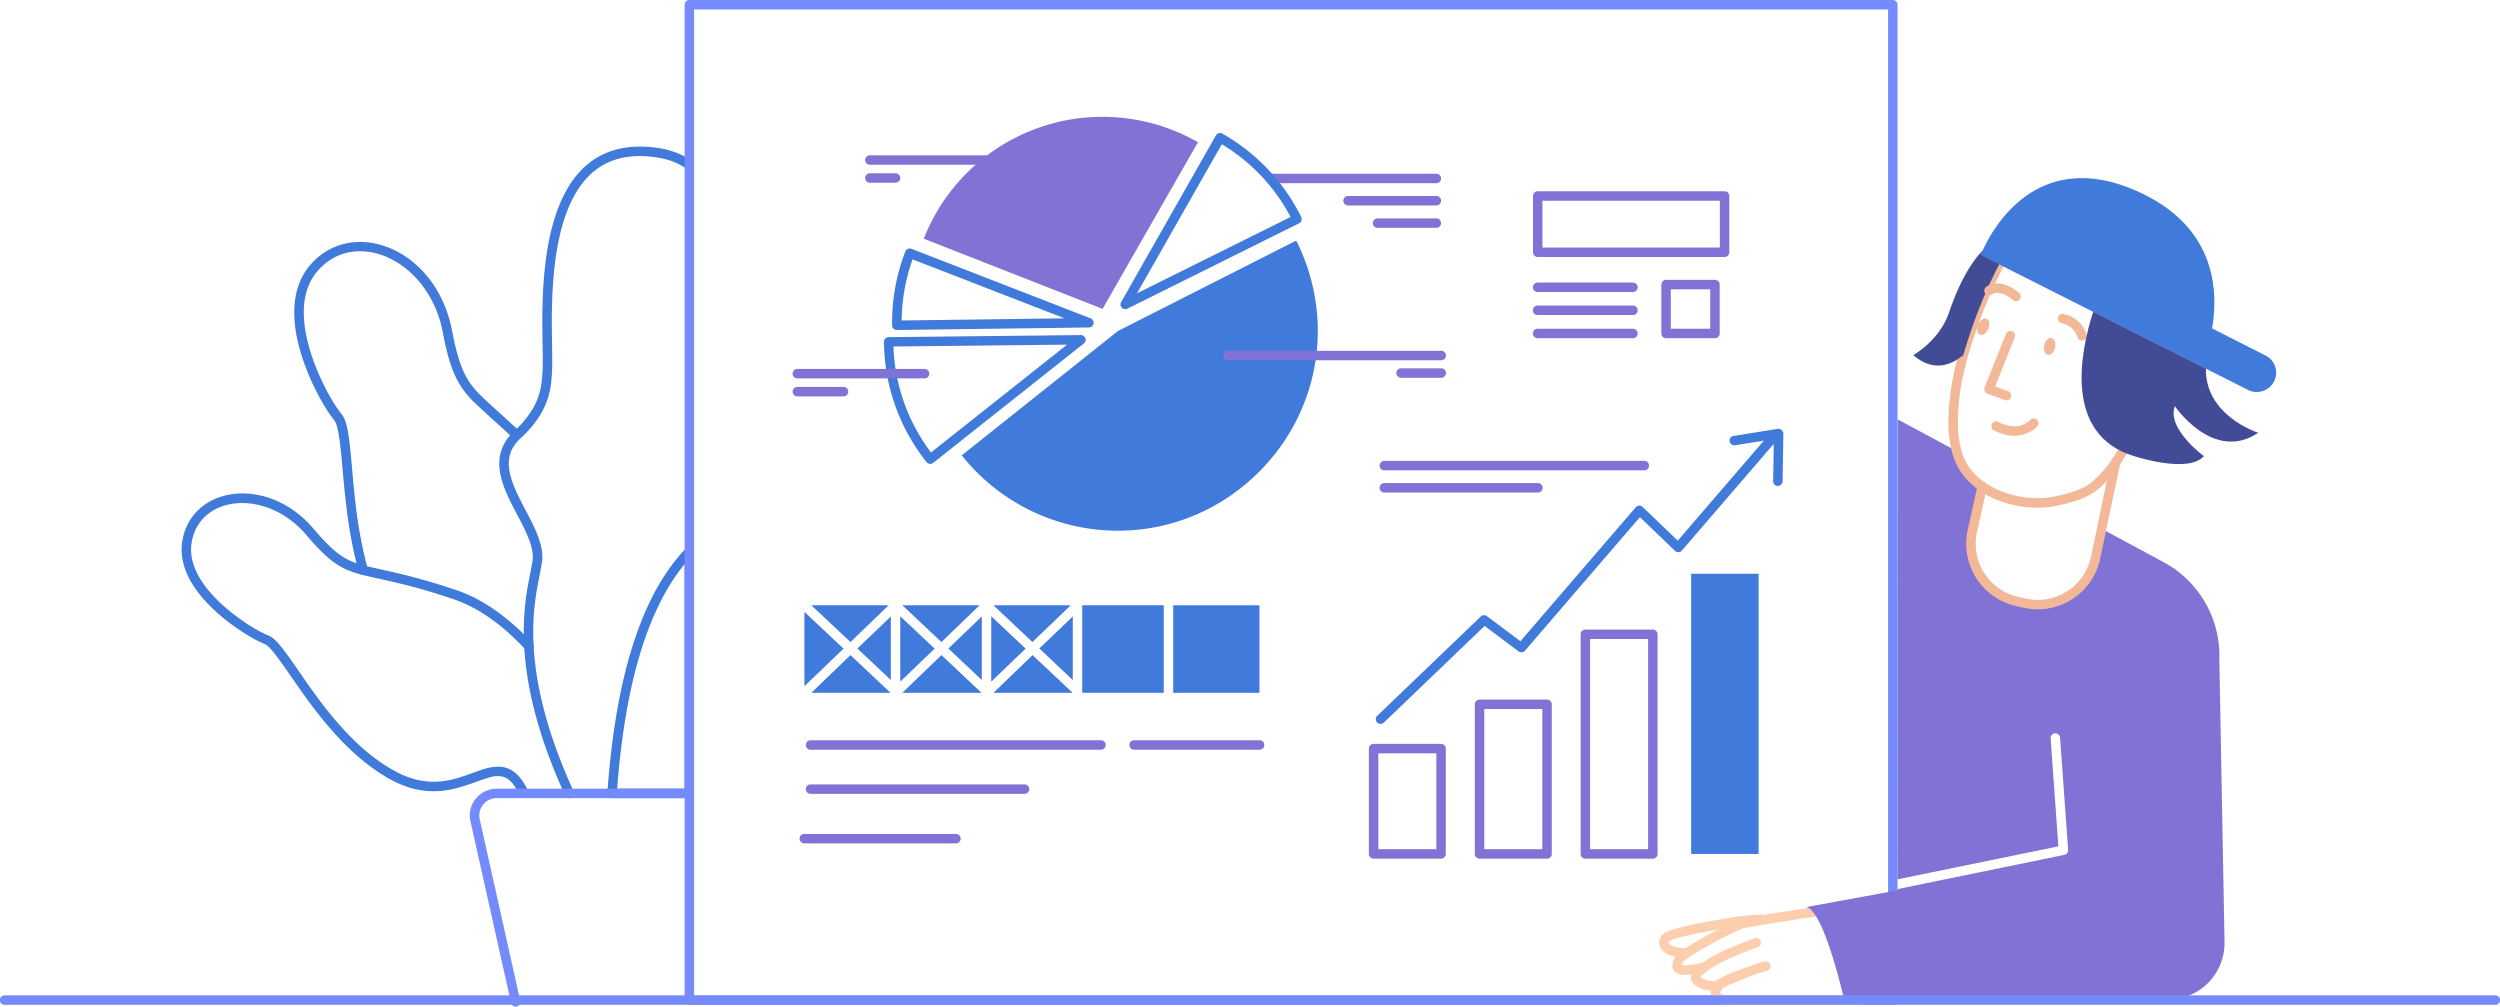 <svg id="Layer_1" data-name="Layer 1" xmlns="http://www.w3.org/2000/svg" viewBox="0 0 1585.61 638.51"><defs><style>.cls-1{fill:#407adb;}.cls-2{fill:#758bfd;}.cls-3{fill:#8172d5;}.cls-4{fill:#fe7624;}.cls-5{fill:#fdceae;}.cls-6{fill:#f3b898;}.cls-7{fill:#424b96;}</style></defs><g id="graphs_and_statistics_outline_II" data-name="graphs and statistics outline II"><g id="graphs_and_statistics_outline_II-2" data-name="graphs and statistics outline II-2"><g id="graphs_and_statistics_outline_II-3" data-name="graphs and statistics outline II-3"><g id="flower"><g id="leaves"><g id="leaf_IV" data-name="leaf IV"><path id="Path" class="cls-1" d="M197.15,167.62c13-14.74,32.85-18,51.52-9.66s33.07,27,37.83,50.75l.48,2.41.16.82c3.95,19.6,7.75,28.25,15.8,36.92l.28.3c4.26,4.43,22.75,21,25.43,23.45a3,3,0,1,1-4,4.49l-.11-.11L322,274.64c-6-5.47-19.82-17.88-23.29-21.54l-.13-.15c-8.91-9.59-13.14-19.22-17.29-39.82-.17-.83-.34-1.68-.5-2.56-8.71-45.49-55-66.3-79.1-39-10.39,11.78-11.44,29.57-5,50.82,4.61,15.32,13.29,31.91,19.62,39.85l.28.35c3.12,3.83,4.47,10.64,6,26.48L224,305.15l.32,3.25c.45,4.58.9,8.67,1.39,12.71a282.09,282.09,0,0,0,6.21,34.62q.66,2.61,1.37,5.16a3,3,0,0,1-5.78,1.62h0c-.49-1.75-1-3.53-1.41-5.32a288.31,288.31,0,0,1-6.35-35.35l-.23-1.89c-.41-3.48-.79-7-1.18-10.95l-.4-4.19c-.33-3.65-1.07-11.83-1.22-13.4l-.16-1.73c-1.39-14.24-2.67-20.81-4.68-23.29-6.85-8.4-16.09-26-21-42.25C183.94,201.11,185.11,181.29,197.15,167.62Z" transform="translate(0)"/></g><g id="leaf_II" data-name="leaf II"><path id="Path-2" class="cls-1" d="M149.6,313.15c17.16-1.53,35.44,6.21,48.86,21.72l1.3,1.51c7.51,8.74,12.78,13.7,17.93,16.9,4.25,2.64,8.53,4.22,15.68,6l1,.24c2.6.59,15.47,3.43,20.74,4.72l2.19.54c9.85,2.48,20,5.44,31.62,9.33,17.21,5.73,33.39,17.23,48.75,33.8a3,3,0,1,1-4.37,4.11l0,0c-14.73-15.89-30.1-26.81-46.25-32.2-11.89-4-22.22-7-32.26-9.46l-2.7-.65c-6.35-1.51-18.52-4.19-19.48-4.42-8.11-1.92-13.07-3.72-18.09-6.84-6-3.71-11.86-9.31-20.2-19.13-25-29.38-66.64-25.66-72.58,3.66-2.61,12.67,4,26,17.32,38.78,9.65,9.25,22.75,17.78,30.54,21l.39.16c4,1.57,7.91,6.12,15.69,17.22l9,13,1.62,2.3c4.36,6.14,8.33,11.44,12.4,16.48,13.41,16.62,26.88,29,41.73,37.11,9.1,5,17.59,7,26.05,6.75,6.34-.21,11.95-1.53,19.91-4.32l5.9-2.11,1.4-.49c1.33-.46,2.47-.82,3.57-1.15a29,29,0,0,1,9.74-1.43c7.08.39,12.57,4.71,17.17,13.83a3,3,0,0,1-5.31,2.8l-.05-.1c-3.64-7.21-7.3-10.17-11.88-10.52l-.54,0c-3-.14-4.59.17-12.36,2.87l-4.9,1.73c-8.89,3.15-15.17,4.68-22.45,4.92-9.54.31-19.09-2-29.12-7.48C231.93,485.6,217.9,472.7,204,455.52c-3.91-4.84-7.72-9.9-11.85-15.68l-1.84-2.61-9.57-13.74-.95-1.35c-6.16-8.7-9.64-12.73-11.92-13.71l-.11,0C159.32,405,145.28,396,134.91,386c-14.71-14.09-22.16-29.2-19-44.3C119.16,325.39,132.37,314.69,149.6,313.15Z" transform="translate(0)"/></g><path id="Path-3" class="cls-1" d="M358.07,122.91c11.09-21.38,29.11-32,54.81-29.6,10.82,1,19.49,4,26.11,9a3,3,0,0,1-3.58,4.81h0c-5.69-4.24-13.3-6.9-23.09-7.81-23.19-2.2-38.92,7.11-48.92,26.38-8.09,15.6-12.08,36.86-13.16,63.38l0,1.07c-.3,7.93-.32,14.22-.16,24.33l.13,7.61c.14,10,0,14.25-.54,19.42l0,.27a50.4,50.4,0,0,1-6.7,20.86,68.76,68.76,0,0,1-12.16,14.72l-.59.56c-9.8,9.15-9.6,19.46-1.84,35.9l.78,1.63c1,2,2,4,3.63,7.11l2.35,4.5a112.41,112.41,0,0,1,6,12.88c2.41,6.35,3.36,11.8,2.6,16.84l-.15.9c-.59,3.35-2.24,11.71-2.42,12.67A160.7,160.7,0,0,0,339.21,419c2.61,24.43,10.38,51.77,24.62,82.95a3,3,0,1,1-5.45,2.5h0c-14.49-31.74-22.44-59.71-25.12-84.81a165.71,165.71,0,0,1,1.77-49.4l.27-1.46c.44-2.31,2.14-10.92,2.44-12.92.57-3.74-.14-8.05-2.07-13.27l-.38-1a116.48,116.48,0,0,0-6-12.68l-2.76-5.29c-1.45-2.78-2.4-4.68-3.38-6.73-4.12-8.62-6.27-15.41-6.46-21.94-.22-7.95,2.62-15,9-21.08l.38-.36a64.07,64.07,0,0,0,11.68-14,44,44,0,0,0,5.82-17.77l.14-1.22c.52-4.75.61-8.86.48-18.5l-.16-9.82c-.12-8.41-.09-14.24.15-21.12l0-1.23C345.25,162.06,349.38,139.67,358.07,122.91Z" transform="translate(0)"/><path id="Path-4" class="cls-1" d="M437.2,506.2h-49a3,3,0,0,1-3-3,1.7,1.7,0,0,1,0-.22c2.36-32.52,6.64-59.78,13.08-83.33,2.09-7.62,4.42-14.9,6.94-21.63a189.87,189.87,0,0,1,8.39-19.25A144.07,144.07,0,0,1,423.53,362,114.37,114.37,0,0,1,435,347.83a3,3,0,0,1,5.17,2V503.2A3,3,0,0,1,437.2,506.2Zm-3-148.4-.13.16c-12.64,15.43-22.73,36.73-30,63.27-6.12,22.4-10.26,48.19-12.64,78.85v.12H434.2Z" transform="translate(0)"/></g><path id="pot" class="cls-2" d="M436.3,500.2a3,3,0,0,1,.18,6H315.3A11.08,11.08,0,0,0,304,517a10.57,10.57,0,0,0,.18,2.25L330,634.85a3,3,0,0,1-5.81,1.48l-.05-.17L298.38,520.87C296,510.37,304,500.4,315,500.2H436.3Z" transform="translate(0)"/></g><g id="whiteboard"><path id="shape" class="cls-2" d="M1200.5,637.4H437.2a3,3,0,0,1-3-3V3a3,3,0,0,1,3-3h763.3a3,3,0,0,1,3,3V634.4A3,3,0,0,1,1200.5,637.4ZM440.2,6V631.4h757.3V6Z" transform="translate(0)"/><g id="graph"><path id="Rectangle" class="cls-3" d="M914,544.6H871.2a3,3,0,0,1-3-3V474.8a3,3,0,0,1,3-3H914a3,3,0,0,1,3,3v66.8A3,3,0,0,1,914,544.6Zm-39.8-66.8v60.8H911V477.8Z" transform="translate(0)"/><path id="Rectangle-2" class="cls-3" d="M981.2,544.6H938.4a3,3,0,0,1-3-3V446.7a3,3,0,0,1,3-3h42.8a3,3,0,0,1,3,3v94.9A3,3,0,0,1,981.2,544.6Zm-39.8-94.9v88.9h36.8V449.7Z" transform="translate(0)"/><path id="Rectangle-3" class="cls-3" d="M1048.3,544.6h-42.8a3,3,0,0,1-3-3V402.3a3,3,0,0,1,3-3h42.8a3,3,0,0,1,3,3V541.6A3,3,0,0,1,1048.3,544.6Zm-39.8-139.3h0V538.6h36.8V405.3Z" transform="translate(0)"/><rect id="Rectangle-4" class="cls-1" x="1072.6" y="363.9" width="42.8" height="177.7"/><path id="arrow" class="cls-1" d="M1129.9,272.7a3.12,3.12,0,0,0-2.4-.7l-28,4.5a3,3,0,0,0-2.5,3.4,3.09,3.09,0,0,0,3.4,2.5l18.3-2.9-54.6,63.4-22.3-21.4a2.66,2.66,0,0,0-2.2-.8,2.8,2.8,0,0,0-2.1,1l-73.2,85-21.2-15.9a3,3,0,0,0-3.9.2l-65.7,63a3,3,0,0,0-.1,4.2,3.12,3.12,0,0,0,2.2.9,3.44,3.44,0,0,0,2.1-.8L941.6,397l21.5,16.1a3.08,3.08,0,0,0,4.1-.4l72.9-84.7,22.3,21.4a2.66,2.66,0,0,0,2.2.8,2.8,2.8,0,0,0,2.1-1l58.3-67.7-.4,23.7a2.94,2.94,0,0,0,2.89,3h.11a3,3,0,0,0,3-3l.5-30.3A3.71,3.71,0,0,0,1129.9,272.7Z" transform="translate(0)"/></g><g id="layout_II" data-name="layout II"><g id="lines"><path id="Path-5" class="cls-3" d="M698.2,469.5a3,3,0,0,1,.18,6H514.2a3,3,0,0,1-.18-6H698.2Z" transform="translate(0)"/><path id="Path-6" class="cls-3" d="M649.7,497.5a3,3,0,0,1,.18,6H514.2a3,3,0,0,1-.18-6H649.7Z" transform="translate(0)"/><path id="Path-7" class="cls-3" d="M606.2,528.9a3,3,0,0,1,.18,6H510.2a3,3,0,0,1-.18-6H606.2Z" transform="translate(0)"/><path id="Path-8" class="cls-3" d="M798.8,469.5a3,3,0,0,1,.18,6H719.4a3,3,0,0,1-.18-6H798.8Z" transform="translate(0)"/></g><g id="oragne_bar" data-name="oragne bar"><path id="Path-9" class="cls-1" d="M601.5,411.3l21.2,20V391Z" transform="translate(0)"/><path id="Path-10" class="cls-1" d="M571,432.3l21.8-20.9L571,390.9Z" transform="translate(0)"/><path id="Path-11" class="cls-1" d="M679.1,383.9h-49l24.7,23.3Z" transform="translate(0)"/><path id="Path-12" class="cls-1" d="M597.1,415.5l-24.8,23.9h50.2Z" transform="translate(0)"/><path id="Path-13" class="cls-1" d="M628.7,432.3l21.8-20.9-21.8-20.5Z" transform="translate(0)"/><path id="Path-14" class="cls-1" d="M510.2,388.1v47.1L535,411.4Z" transform="translate(0)"/><path id="Path-15" class="cls-1" d="M539.4,415.5l-24.8,23.9h50.2Z" transform="translate(0)"/><path id="Path-16" class="cls-1" d="M563.6,383.9h-49l24.8,23.3Z" transform="translate(0)"/><path id="Path-17" class="cls-1" d="M680.4,431.3V391l-21.2,20.3Z" transform="translate(0)"/><path id="Path-18" class="cls-1" d="M543.8,411.3l21.2,20V391Z" transform="translate(0)"/><path id="Path-19" class="cls-1" d="M654.9,415.5l-24.8,23.9h50.2Z" transform="translate(0)"/><path id="Path-20" class="cls-1" d="M621.3,383.9h-49l24.8,23.3Z" transform="translate(0)"/><path id="Path-21" class="cls-1" d="M738.1,383.9H686.4v55.5h51.7Z" transform="translate(0)"/><path id="Path-22" class="cls-1" d="M798.8,383.9H744.1v55.5h54.7Z" transform="translate(0)"/><path id="Path-23" class="cls-4" d="M680.2,439.4c.1.1.1.1.2.1v-.1Z" transform="translate(0)"/></g></g><g id="layout"><path id="Rectangle-5" class="cls-3" d="M1087.7,214.5h-31a3,3,0,0,1-3-3v-31a3,3,0,0,1,3-3h31a3,3,0,0,1,3,3v31A3,3,0,0,1,1087.7,214.5Zm-28-31v25h25v-25Z" transform="translate(0)"/><path id="Rectangle-6" class="cls-3" d="M1093.8,163H975.3a3,3,0,0,1-3-3V124.3a3,3,0,0,1,3-3h118.5a3,3,0,0,1,3,3V160A3,3,0,0,1,1093.8,163ZM978.3,127.3V157h112.5V127.3Z" transform="translate(0)"/><path id="Path-24" class="cls-3" d="M1035.6,208.5a3,3,0,0,1,.18,6H975.3a3,3,0,0,1-.18-6h60.48Z" transform="translate(0)"/><path id="Path-25" class="cls-3" d="M1035.6,193.8a3,3,0,0,1,.18,6H975.3a3,3,0,0,1-.18-6h60.48Z" transform="translate(0)"/><path id="Path-26" class="cls-3" d="M1035.6,179.2a3,3,0,0,1,.18,6H975.3a3,3,0,0,1-.18-6h60.48Z" transform="translate(0)"/></g><g id="lines-2" data-name="lines"><path id="Path-27" class="cls-3" d="M1042.8,292.3a3,3,0,0,1,.18,6H878.1a3,3,0,0,1-.18-6H1042.8Z" transform="translate(0)"/><path id="Path-28" class="cls-3" d="M975.3,306.4a3,3,0,0,1,.18,6H878.1a3,3,0,0,1-.18-6H975.3Z" transform="translate(0)"/></g><g id="circle_graph" data-name="circle graph"><path id="Path-29" class="cls-1" d="M709.1,209.9l113-57.3a126.9,126.9,0,0,1,13.7,57.3c0,69.5-57.2,126.7-126.7,126.7A126.57,126.57,0,0,1,610,288.8Z" transform="translate(0)"/><path id="Path-30" class="cls-3" d="M910.9,110.2a3,3,0,0,1,.18,6H806.2a3,3,0,0,1-.18-6H910.9Z" transform="translate(0)"/><path id="Path-31" class="cls-3" d="M910.9,124.3a3,3,0,0,1,.18,6h-56a3,3,0,0,1-.18-6h56Z" transform="translate(0)"/><path id="Path-32" class="cls-3" d="M910.9,138.5a3,3,0,0,1,.18,6H873.8a3,3,0,0,1-.18-6H910.9Z" transform="translate(0)"/><path id="Path-33" class="cls-3" d="M914,222.5a3,3,0,0,1,.18,6H778.9a3,3,0,0,1-.18-6H914Z" transform="translate(0)"/><path id="Path-34" class="cls-3" d="M914,233.6a3,3,0,0,1,.18,6H888.7a3,3,0,0,1-.18-6H914Z" transform="translate(0)"/><g id="Group"><path id="Path-35" class="cls-3" d="M632.3,98.5a3,3,0,0,1,.18,6H551.8a3,3,0,0,1-.18-6H632.3Z" transform="translate(0)"/><path id="Path-36" class="cls-3" d="M567.9,109.9a3,3,0,0,1,.18,6H551.8a3,3,0,0,1-.18-6H567.9Z" transform="translate(0)"/></g><path id="Path-37" class="cls-1" d="M590,294.2h0a3,3,0,0,1-2.35-1.13,124.17,124.17,0,0,1-27-76.24,3,3,0,0,1,3-3h0l121.9-1.3h0a3,3,0,0,1,2.83,2,2.92,2.92,0,0,1-1,3.34l-95.5,75.7A3,3,0,0,1,590,294.2Zm86.77-75.61-110.1,1.18,0,.44a117.9,117.9,0,0,0,23.6,66.45l.23.3Z" transform="translate(0)"/><path id="Path-38" class="cls-1" d="M568.8,209.3a3,3,0,0,1-3-3v-1.6a124.87,124.87,0,0,1,8.4-45.18,3,3,0,0,1,2.8-1.92,3.14,3.14,0,0,1,1.09.2l113.59,44.1a3,3,0,0,1-1,5.8l-121.8,1.6Zm10-44.8-.33.92a119.09,119.09,0,0,0-6.6,37.25v.59l103.3-1.36Z" transform="translate(0)"/><path id="Path-39" class="cls-1" d="M713.69,196.11a3,3,0,0,1-2.6-1.53,2.86,2.86,0,0,1,0-3l60.1-105.7a3,3,0,0,1,4.08-1.13h0a123.89,123.89,0,0,1,50,52.88,3,3,0,0,1-1.35,4L715,195.79A3,3,0,0,1,713.69,196.11ZM774.91,91.52,721.16,186l97.39-48.38-.19-.36a117.85,117.85,0,0,0-43.1-45.57Z" transform="translate(0)"/><path id="Path-40" class="cls-3" d="M759.8,90.2a121.94,121.94,0,0,0-59.7-16.1h-2a121.75,121.75,0,0,0-112.2,77.3l113.4,44.5Z" transform="translate(0)"/><path id="Path-41" class="cls-3" d="M586.3,234a3,3,0,0,1,.18,6H505.8a3,3,0,0,1-.18-6H586.3Z" transform="translate(0)"/><path id="Path-42" class="cls-3" d="M534.9,245.4a3,3,0,0,1,.18,6H505.8a3,3,0,0,1-.18-6H534.9Z" transform="translate(0)"/></g></g><g id="man"><g id="hand_II" data-name="hand II"><path id="Path-43" class="cls-5" d="M1116,580a3,3,0,0,1,.38,6,189.85,189.85,0,0,0-19.18,2.21l-8.46,1.49-3.67.66-2.69.5-1.29.24c-9.33,1.78-16,3.34-19.93,4.78a16,16,0,0,0-2.12.93l-.31.19-.11.08c-.59.95-.41,1.44.92,2.25l.17.1c2.15,1.27,5.84,2,9.67,1.88a3,3,0,1,1,.21,6c-4.89.17-9.69-.8-12.92-2.7-4.28-2.52-5.76-6.75-3-11,.94-1.43,2.68-2.4,5.4-3.41l.62-.22a146.7,146.7,0,0,1,18.94-4.57l2.63-.5c1.54-.29,3.14-.59,4.88-.9l8.52-1.5A193.59,193.59,0,0,1,1116,580Z" transform="translate(0)"/><path id="Path-44" class="cls-5" d="M1098.52,637.49c-4.19,0-7.47-.64-9.76-1.91a6.5,6.5,0,0,1-3.66-5.66v-.24a7,7,0,0,1,.11-1.29l0-.17H1085a19.28,19.28,0,0,1-7.83-2.11,9.41,9.41,0,0,1-4.61-4.45l-.07-.2a4.57,4.57,0,0,1,.29-3.31l0-.08-.2,0a32.34,32.34,0,0,1-3.68.25,15.2,15.2,0,0,1-2.86-.24l-.25-.06a6.22,6.22,0,0,1-4.57-3.18c-.9-1.88-.65-4.39.69-7.08,1.4-2.86,7.82-7.35,20.2-14.12l1.86-1c8.5-4.58,16.82-8.53,20.21-9.61l.59-.18c2.77-.77,11.67-2.31,27.22-4.72l3.32-.51c4.2-.65,8.7-1.33,13.4-2l12-1.76,5.63-.82a3,3,0,0,1,3.3,2.09l0,.18,14.1,58.4a3,3,0,0,1-2.21,3.62,3.08,3.08,0,0,1-.53.08h-79.67l-.34,0C1100.12,637.46,1099.3,637.49,1098.52,637.49Zm21.07-27.74a5.54,5.54,0,0,1,1,.1l.08,0a3,3,0,0,1,.16,5.81l-.87.26-1.6.48-2.23.69-.59.19c-.93.29-1.82.58-2.65.86l-1,.34-3.26,1.32-6.88,2.83c-2.08.85-3.42,1.38-4.77,1.88l-.54.2c-3,1-5.31,3.53-5.3,4.9,0,.29.2.56,1.14,1a16.47,16.47,0,0,0,6.15.9c.68,0,1.41,0,2.17-.06l.45,0h76l-12.57-52-7,1-7.89,1.16-9.64,1.45-9.34,1.44c-13.46,2.1-21.82,3.55-24.18,4.2l-.2,0c-3.94,1.13-13.71,6.07-21.64,10.46-7.45,4.12-16.45,9.56-17.3,11.3a6.58,6.58,0,0,0-.56,1.41l0,.16v.07l.15,0,.22,0a8.59,8.59,0,0,0,1.83.16,47.8,47.8,0,0,0,9.87-1.51l1.17-.28,0,0a70.74,70.74,0,0,1,9-5.38l.41-.21c1.77-.89,3.74-1.82,5.85-2.76,3.66-1.64,7.73-3.31,12.11-5l1.21-.46,1.71-.63,1.37-.5,1.22-.44a3,3,0,0,1,2.13,5.61l-1.62.58-1,.38c-1,.35-1.91.7-2.85,1.06-4.27,1.62-8.24,3.25-11.79,4.84-2,.91-3.92,1.8-5.59,2.65a56.24,56.24,0,0,0-11.14,7.16,18,18,0,0,0-2.21,2.24l-.12.16.18.14a11.36,11.36,0,0,0,2.74,1.48,11.9,11.9,0,0,0,4.2.83,8.84,8.84,0,0,0,2.89-.47l.08,0,.25-.15a81.94,81.94,0,0,1,12.13-5.64l.65-.25c2-.78,4.26-1.59,6.57-2.38l1.43-.48,1.39-.56C1116,610.4,1118.09,609.75,1119.59,609.75Z" transform="translate(0)"/></g><path id="body" class="cls-3" d="M1407.6,418.2a67.42,67.42,0,0,0-36.7-62.4l-37.7-20.3-4.1,18.6a37.5,37.5,0,0,1-44.7,28.5l-4.9-1.1a37.5,37.5,0,0,1-28.5-44.7l6.3-28.3c-7.2-5-12.9-11.8-15.6-20.6-.2-.6-.3-1.2-.5-1.7L1203.6,266l-.1,291.7,102-20.9-4.9-68.5a3,3,0,0,1,6-.4l5.1,71.1a3,3,0,0,1-2.4,3.2l-105.8,21.7v.8l-57.9,10.6c11.4,2.2,24,58.7,24,58.7H1375a35.94,35.94,0,0,0,35.9-36v-.52Z" transform="translate(0)"/><g id="head"><path id="neck" class="cls-6" d="M1338.86,292.48a3,3,0,0,1,5.9,1.06l0,.18-12.8,61a40.51,40.51,0,0,1-47.63,30.92l-.66-.14-4.9-1.1a40.51,40.51,0,0,1-30.91-47.63l.14-.66,6.3-28.3a3,3,0,0,1,5.89,1.14l0,.17-6.3,28.3a34.49,34.49,0,0,0,25.67,41l.55.13,4.9,1.1a34.49,34.49,0,0,0,41-25.63l.12-.56Z" transform="translate(0)"/><path id="face" class="cls-6" d="M1292.33,322h0a69.58,69.58,0,0,1-25.81-5,53.15,53.15,0,0,1-17.63-11.39,40.25,40.25,0,0,1-10.26-16.8,73,73,0,0,1-2.85-20.89,145.77,145.77,0,0,1,3.37-30.6c.69-3.32,1.47-6.61,2.31-9.79l.27-1,.26-.91.24-.86.27-.91h0l0-.07A342,342,0,0,1,1254.78,189a267.7,267.7,0,0,1,15.68-31.89l.66-1.13.28-.46a39.65,39.65,0,0,1,14.93-14.69,40.56,40.56,0,0,1,19.61-4.65,56.9,56.9,0,0,1,6,.32,75.76,75.76,0,0,1,18.46,4.53,86.59,86.59,0,0,1,9.3,4.1l1,.53A92.62,92.62,0,0,1,1358.79,158a68.67,68.67,0,0,1,12.55,14.6,62.05,62.05,0,0,1,7.35,16.56,70,70,0,0,1,2.47,18.21,87,87,0,0,1-3.91,26c-.86,2.84-1.83,5.58-2.9,8.17-.74,1.8-1.3,3-1.64,3.66l-.16.32-2.74,5.17-1.18,2.19-1.81,3.35c-3.44,6.36-6.75,12.33-9.83,17.74-.43.77-.79,1.39-1.12,2l-1.44,2.51c-6.53,11.29-11.19,18.53-14.24,22.12l-.33.39c-4.59,5.38-8.76,9.61-14.19,12.72-4.81,2.76-10.73,4.76-20.43,6.92l-1.21.26A54.73,54.73,0,0,1,1292.33,322Zm-44.14-96.6h0c-.54,2.08-2,7.62-2.94,12l-.16.78-.3,1.45a139,139,0,0,0-3,28.18,67.16,67.16,0,0,0,2.58,19.17c3.34,10.79,11.78,19.22,24.42,24.39a63.59,63.59,0,0,0,23.55,4.61,49.35,49.35,0,0,0,10.43-1c17.74-3.86,22.86-6.65,32.24-17.59l.77-.91c2.84-3.42,7.49-10.71,13.81-21.65l1.09-1.9,1.11-1.94c3.32-5.85,6.94-12.39,10.75-19.44l.41-.77c.83-1.53,1.6-3,2.31-4.32l1.86-3.5.3-.6c.07-.13.14-.3.23-.48l.34-.74c.18-.4.34-.76.48-1.1l.34-.8c1-2.41,1.9-5,2.7-7.63a81.23,81.23,0,0,0,3.65-24.18c-.19-24.44-12.73-43.44-37.27-56.48a81,81,0,0,0-9.61-4.3,69.48,69.48,0,0,0-17-4.18,50.19,50.19,0,0,0-5.35-.29c-13,0-23,5.67-29.65,16.86l-.65,1.1c-10.62,18.21-20.33,41.4-27.35,65.32l-.09,0Z" transform="translate(0)"/><path id="hair_II" data-name="hair II" class="cls-7" d="M1245.4,224.5c5.9-20,15.3-45.3,28.3-67.1a28.91,28.91,0,0,1,1.9-2.9c-10.5-8.2-27.6,8.7-39.4,43.6-6.1,18-22.7,27.1-22.7,27.1,12.7,11.1,24.2,6.3,31.7,0C1245.3,224.8,1245.3,224.5,1245.4,224.5Z" transform="translate(0)"/><path id="nose" class="cls-6" d="M1272.21,211.89a3,3,0,0,1,5.64,2.05l-.06.17-12.37,31,8.22,3a3,3,0,0,1,1.83,3.68l-.06.17a3,3,0,0,1-3.68,1.83l-.17-.05-11.1-4.1a3,3,0,0,1-1.81-3.76l.06-.17Z" transform="translate(0)"/><ellipse id="eye_II" data-name="eye II" class="cls-6" cx="1262.73" cy="209.27" rx="5.5" ry="3.5" transform="matrix(0.39, -0.92, 0.92, 0.39, 572.83, 1287.37)"/><ellipse id="eye" class="cls-6" cx="1293.38" cy="223.2" rx="5.5" ry="3.5" transform="matrix(0.22, -0.98, 0.98, 0.22, 796.7, 1438.09)"/><path id="brow_II" data-name="brow II" class="cls-6" d="M1305.26,201.51a3,3,0,0,1,3.53-2.35,18.73,18.73,0,0,1,10.83,6.24,19.4,19.4,0,0,1,2.94,4.59,13.94,13.94,0,0,1,.84,2.26,3,3,0,0,1-5.76,1.67l-.09-.31a7.7,7.7,0,0,0-.45-1.12,13.43,13.43,0,0,0-2-3.18,12.81,12.81,0,0,0-7.46-4.27A3,3,0,0,1,1305.26,201.51Z" transform="translate(0)"/><path id="brow" class="cls-6" d="M1265.83,179.76c3.59-.26,7.21,1,10.74,3.09a27.54,27.54,0,0,1,4.16,3,3,3,0,0,1-4.06,4.42l-.12-.11-.7-.58a25.77,25.77,0,0,0-2.38-1.64,12.76,12.76,0,0,0-7.2-2.23,5.71,5.71,0,0,0-2.77.92l-.25.17a3,3,0,0,1-3.5-4.88A11.85,11.85,0,0,1,1265.83,179.76Z" transform="translate(0)"/><path id="cap" class="cls-1" d="M1436.9,225.5,1403,208.3c4.3-25.2,1.6-64.2-45.7-86.2-74-34.4-101,39.7-101,39.7l169.5,85.5a12.31,12.31,0,0,0,16.5-5.4,12.11,12.11,0,0,0-5.22-16.31Z" transform="translate(0)"/><path id="mouth" class="cls-6" d="M1291.88,266.15a3,3,0,0,1,.27,4.23h0a10.91,10.91,0,0,1-1.09,1.06,19.38,19.38,0,0,1-2.82,2c-6.36,3.77-14.4,4.25-23.62-.5a3,3,0,0,1,2.76-5.34h0c7.31,3.78,13.16,3.43,17.8.68a14.61,14.61,0,0,0,1.94-1.39l.24-.23.28-.27a3,3,0,0,1,4.24-.28Z" transform="translate(0)"/><path id="hair" class="cls-7" d="M1399.1,233.8l-71.5-36.1c-8.3,25.9-18.7,77.8,25.6,91.5,0,0,34.6,11.5,44.6.1,0,0-23.8-17.4-18.4-31.7,0,0,24.3,36,52.9,16.9C1432.2,274.5,1398.5,263.7,1399.1,233.8Z" transform="translate(0)"/></g></g><path id="line" class="cls-2" d="M1582.6,631.3a3,3,0,0,1,.18,6H3a3,3,0,0,1-.18-6H1582.6Z" transform="translate(0)"/></g></g></g></svg>